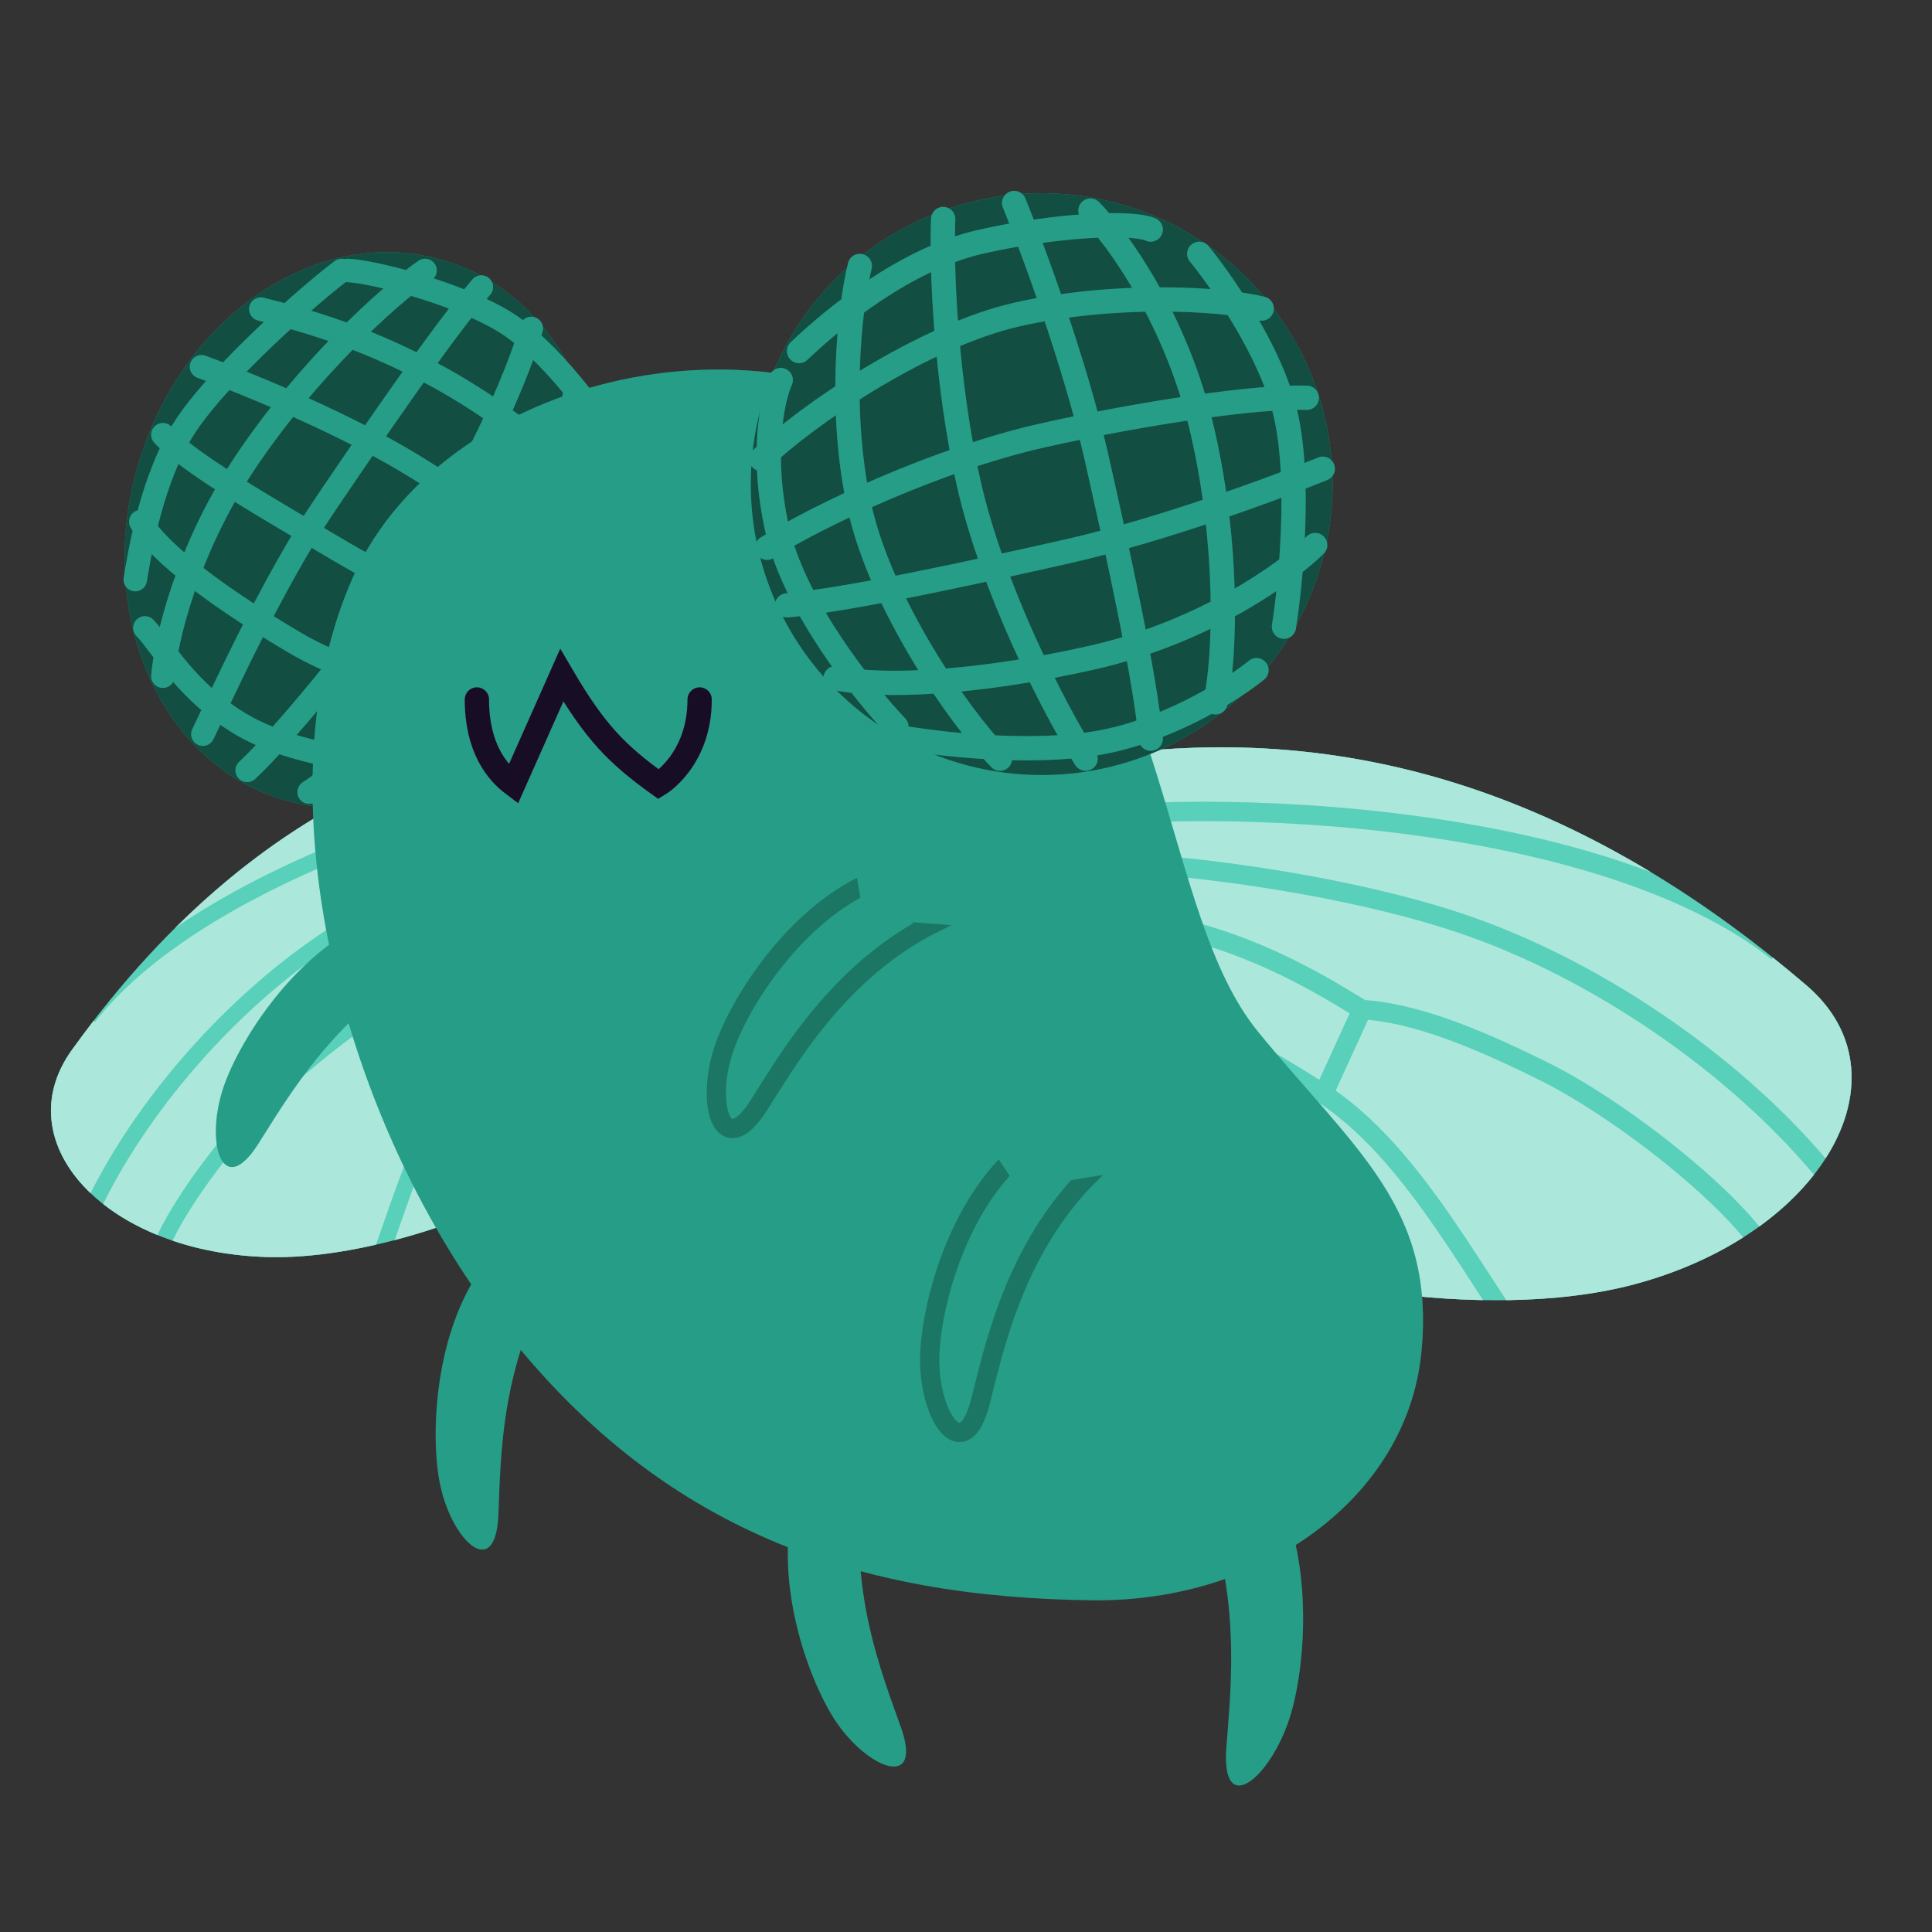 <svg width="100" height="100" viewBox="0 0 100 100" fill="none" xmlns="http://www.w3.org/2000/svg">
<rect x="0" y="0" width="100" height="100" fill="#333333" stroke="none"/>
<g clip-path="url(#clip0_1936_9154)">
<path d="M3.726 54.337C14.053 39.997 25.928 37.284 35.528 37.391C47.574 37.525 43.999 40.53 40.356 49.569C36.712 58.607 22.451 65.214 14.032 65.068C5.614 64.922 0.216 59.212 3.726 54.337Z" fill="#2FC4A7"/>
<path d="M3.726 54.337C14.053 39.997 25.928 37.284 35.528 37.391C47.574 37.525 43.999 40.53 40.356 49.569C36.712 58.607 22.451 65.214 14.032 65.068C5.614 64.922 0.216 59.212 3.726 54.337Z" fill="white" fill-opacity="0.2"/>
<path fill-rule="evenodd" clip-rule="evenodd" d="M4.848 52.833C4.472 53.319 4.098 53.821 3.726 54.337C1.889 56.888 2.491 59.667 4.689 61.759C7.326 56.511 12.136 51.123 17.383 47.827C20.081 46.132 23.576 44.528 26.637 43.342C28.17 42.748 29.6 42.256 30.776 41.909C31.904 41.576 32.837 41.363 33.398 41.337C34.901 40.978 36.691 40.945 38.308 41.069C39.94 41.194 41.438 41.483 42.335 41.788L42.068 42.574C41.257 42.299 39.833 42.019 38.245 41.897C36.807 41.786 35.27 41.808 33.959 42.065L34.363 43.722C37.382 43.466 40.276 44.038 41.709 44.501L41.454 45.291C40.051 44.837 37.099 44.261 34.089 44.583C32.921 44.708 31.753 44.967 30.666 45.416C27.002 46.93 24.373 49.56 23.088 50.846L23.076 50.858L25.023 53.327C27.633 50.592 30.257 48.508 31.917 47.689C33.374 46.971 35.146 46.77 36.738 46.795C38.335 46.821 39.797 47.076 40.665 47.307L40.452 48.109C39.645 47.895 38.251 47.65 36.724 47.625C35.193 47.601 33.572 47.799 32.284 48.434C30.686 49.221 27.99 51.365 25.298 54.245C23.913 55.727 22.896 57.687 22.038 59.787C21.527 61.039 21.086 62.302 20.655 63.535L20.655 63.535C20.578 63.754 20.503 63.971 20.427 64.187C28.34 62.112 37.533 56.57 40.355 49.569C40.922 48.164 41.486 46.905 41.99 45.78C44.733 39.666 45.702 37.504 35.528 37.391C27.546 37.302 17.993 39.162 9.064 48.033C12.051 45.98 15.669 44.262 19.312 42.906C25.297 40.677 31.438 39.392 35.149 39.209L35.19 40.038C31.584 40.216 25.529 41.477 19.602 43.684C13.662 45.895 7.939 49.024 4.919 52.889L4.848 52.833ZM19.462 64.424C17.513 64.871 15.663 65.096 14.032 65.068C12.161 65.035 10.438 64.728 8.93 64.216C9.445 63.144 10.298 61.822 11.315 60.48C12.716 58.63 14.38 56.803 15.767 55.628C18.511 53.303 20.546 51.952 22.376 51.31L24.452 53.943C23.088 55.496 22.093 57.457 21.27 59.473C20.757 60.73 20.296 62.046 19.855 63.306L19.855 63.306C19.723 63.685 19.592 64.059 19.462 64.424ZM8.149 63.925C7.076 63.488 6.13 62.943 5.338 62.319C7.884 57.149 12.643 51.785 17.825 48.53C20.461 46.874 23.902 45.292 26.937 44.116C28.453 43.528 29.862 43.045 31.011 42.705C31.93 42.434 32.657 42.262 33.136 42.196L33.531 43.815C32.456 43.962 31.374 44.225 30.349 44.649C26.524 46.229 23.788 48.969 22.504 50.255C22.431 50.328 22.363 50.397 22.299 50.46C20.261 51.127 18.082 52.579 15.23 54.995C13.784 56.22 12.079 58.097 10.653 59.979C9.619 61.344 8.706 62.745 8.149 63.925Z" fill="#2FC4A7"/>
<path fill-rule="evenodd" clip-rule="evenodd" d="M4.848 52.833C4.472 53.319 4.098 53.821 3.726 54.337C1.889 56.888 2.491 59.667 4.689 61.759C7.326 56.511 12.136 51.123 17.383 47.827C20.081 46.132 23.576 44.528 26.637 43.342C28.17 42.748 29.6 42.256 30.776 41.909C31.904 41.576 32.837 41.363 33.398 41.337C34.901 40.978 36.691 40.945 38.308 41.069C39.94 41.194 41.438 41.483 42.335 41.788L42.068 42.574C41.257 42.299 39.833 42.019 38.245 41.897C36.807 41.786 35.27 41.808 33.959 42.065L34.363 43.722C37.382 43.466 40.276 44.038 41.709 44.501L41.454 45.291C40.051 44.837 37.099 44.261 34.089 44.583C32.921 44.708 31.753 44.967 30.666 45.416C27.002 46.93 24.373 49.56 23.088 50.846L23.076 50.858L25.023 53.327C27.633 50.592 30.257 48.508 31.917 47.689C33.374 46.971 35.146 46.77 36.738 46.795C38.335 46.821 39.797 47.076 40.665 47.307L40.452 48.109C39.645 47.895 38.251 47.65 36.724 47.625C35.193 47.601 33.572 47.799 32.284 48.434C30.686 49.221 27.99 51.365 25.298 54.245C23.913 55.727 22.896 57.687 22.038 59.787C21.527 61.039 21.086 62.302 20.655 63.535L20.655 63.535C20.578 63.754 20.503 63.971 20.427 64.187C28.34 62.112 37.533 56.57 40.355 49.569C40.922 48.164 41.486 46.905 41.99 45.78C44.733 39.666 45.702 37.504 35.528 37.391C27.546 37.302 17.993 39.162 9.064 48.033C12.051 45.98 15.669 44.262 19.312 42.906C25.297 40.677 31.438 39.392 35.149 39.209L35.19 40.038C31.584 40.216 25.529 41.477 19.602 43.684C13.662 45.895 7.939 49.024 4.919 52.889L4.848 52.833ZM19.462 64.424C17.513 64.871 15.663 65.096 14.032 65.068C12.161 65.035 10.438 64.728 8.93 64.216C9.445 63.144 10.298 61.822 11.315 60.48C12.716 58.63 14.38 56.803 15.767 55.628C18.511 53.303 20.546 51.952 22.376 51.31L24.452 53.943C23.088 55.496 22.093 57.457 21.27 59.473C20.757 60.73 20.296 62.046 19.855 63.306L19.855 63.306C19.723 63.685 19.592 64.059 19.462 64.424ZM8.149 63.925C7.076 63.488 6.13 62.943 5.338 62.319C7.884 57.149 12.643 51.785 17.825 48.53C20.461 46.874 23.902 45.292 26.937 44.116C28.453 43.528 29.862 43.045 31.011 42.705C31.93 42.434 32.657 42.262 33.136 42.196L33.531 43.815C32.456 43.962 31.374 44.225 30.349 44.649C26.524 46.229 23.788 48.969 22.504 50.255C22.431 50.328 22.363 50.397 22.299 50.46C20.261 51.127 18.082 52.579 15.23 54.995C13.784 56.22 12.079 58.097 10.653 59.979C9.619 61.344 8.706 62.745 8.149 63.925Z" fill="white" fill-opacity="0.6"/>
<ellipse cx="18.806" cy="27.435" rx="12.138" ry="14.565" transform="rotate(16.671 18.806 27.435)" fill="#2FC4A7"/>
<ellipse cx="18.806" cy="27.435" rx="12.138" ry="14.565" transform="rotate(16.671 18.806 27.435)" fill="black" fill-opacity="0.6"/>
<path d="M12.793 39.874C14.447 38.35 18.634 33.373 21.533 29.084C24.433 24.794 26.705 19.713 27.5 17M10.5 38C11.521 35.875 14.169 30.056 16.805 26.156C19.441 22.257 22.971 17.118 24.915 14.856M8.432 35C8.568 33.261 9.63 28.468 12.793 23.788C15.957 19.109 20.049 15.349 22 14M7 30C7.213 28.762 7.828 24.676 9.673 21.947C11.518 19.217 15.989 15.274 17.682 14M16 41C17.841 39.813 22.996 35.425 25.632 31.526C28.268 27.627 29.526 22.939 29.766 20.126M23.55 38.32C24.435 37.933 26.732 36.379 28.841 33.26C30.95 30.14 31.891 25.059 32.098 22.908M8.432 22.5C9.737 23.952 13.759 26.253 17.682 28.568C21.604 30.884 27.136 33.084 29.766 33.5M10.429 18.983C12.432 19.711 17.329 21.692 20.895 23.797C24.461 25.901 28.991 29.359 31 31M13.5 16C15.5 16.5 19.27 17.474 23.55 20C27.829 22.526 30.977 25.723 32.062 27.5M18 14C19.221 14.039 23.504 15.112 26 16.585C28.496 18.058 31.016 21.716 32.062 23.243M7.288 27C8.224 28.689 11.684 31.155 15.25 33.26C18.816 35.365 24.054 36.344 26.864 36.184M7.5 32.5C8.432 33.471 9.647 35.816 12.5 37.5C15.353 39.184 19.855 39.598 22 39.5" stroke="#2FC4A7" stroke-width="1.214" stroke-linecap="round"/>
<path d="M12.793 39.874C14.447 38.35 18.634 33.373 21.533 29.084C24.433 24.794 26.705 19.713 27.5 17M10.5 38C11.521 35.875 14.169 30.056 16.805 26.156C19.441 22.257 22.971 17.118 24.915 14.856M8.432 35C8.568 33.261 9.63 28.468 12.793 23.788C15.957 19.109 20.049 15.349 22 14M7 30C7.213 28.762 7.828 24.676 9.673 21.947C11.518 19.217 15.989 15.274 17.682 14M16 41C17.841 39.813 22.996 35.425 25.632 31.526C28.268 27.627 29.526 22.939 29.766 20.126M23.55 38.32C24.435 37.933 26.732 36.379 28.841 33.26C30.95 30.14 31.891 25.059 32.098 22.908M8.432 22.5C9.737 23.952 13.759 26.253 17.682 28.568C21.604 30.884 27.136 33.084 29.766 33.5M10.429 18.983C12.432 19.711 17.329 21.692 20.895 23.797C24.461 25.901 28.991 29.359 31 31M13.5 16C15.5 16.5 19.27 17.474 23.55 20C27.829 22.526 30.977 25.723 32.062 27.5M18 14C19.221 14.039 23.504 15.112 26 16.585C28.496 18.058 31.016 21.716 32.062 23.243M7.288 27C8.224 28.689 11.684 31.155 15.25 33.26C18.816 35.365 24.054 36.344 26.864 36.184M7.5 32.5C8.432 33.471 9.647 35.816 12.5 37.5C15.353 39.184 19.855 39.598 22 39.5" stroke="black" stroke-opacity="0.2" stroke-width="1.214" stroke-linecap="round"/>
<path d="M93.5 51C77.321 37.163 62.649 37.377 51.444 40.241C37.383 43.836 42.425 46.333 49.269 55.872C56.112 65.411 74.689 69.073 84.5 66.5C94.311 63.927 99 55.704 93.5 51Z" fill="#2FC4A7"/>
<path d="M93.5 51C77.321 37.163 62.649 37.377 51.444 40.241C37.383 43.836 42.425 46.333 49.269 55.872C56.112 65.411 74.689 69.073 84.5 66.5C94.311 63.927 99 55.704 93.5 51Z" fill="white" fill-opacity="0.2"/>
<path fill-rule="evenodd" clip-rule="evenodd" d="M91.758 49.559C92.337 50.022 92.917 50.502 93.5 51C96.378 53.461 96.466 56.886 94.491 59.961C89.907 54.571 82.74 49.639 75.658 47.278C72.016 46.064 67.469 45.184 63.547 44.669C61.584 44.411 59.769 44.244 58.295 44.173C56.879 44.105 55.727 44.122 55.062 44.253C53.201 44.261 51.096 44.733 49.239 45.34C47.365 45.952 45.695 46.718 44.731 47.331L45.268 48.174C46.139 47.62 47.725 46.886 49.55 46.29C51.2 45.751 53.006 45.338 54.614 45.264V47.319C51.007 47.881 47.783 49.376 46.238 50.327L46.762 51.178C48.275 50.247 51.565 48.73 55.18 48.248C56.582 48.061 58.024 48.031 59.424 48.247C64.144 48.973 67.972 51.301 69.843 52.439L69.86 52.45L68.286 55.895C64.451 53.439 60.785 51.748 58.608 51.264C56.698 50.84 54.567 51.109 52.711 51.594C50.849 52.08 49.211 52.795 48.261 53.313L48.739 54.191C49.622 53.71 51.184 53.025 52.964 52.561C54.749 52.095 56.702 51.865 58.391 52.24C60.486 52.706 64.254 54.446 68.226 57.048C70.27 58.387 72.019 60.391 73.623 62.605C74.579 63.924 75.456 65.276 76.312 66.596L76.312 66.597C76.463 66.83 76.614 67.063 76.764 67.294C66.911 67.124 54.57 63.261 49.268 55.872C48.205 54.39 47.185 53.078 46.274 51.905C41.319 45.531 39.568 43.278 51.444 40.242C60.759 37.86 72.471 37.311 85.453 45.144C81.371 43.594 76.647 42.616 71.996 42.068C64.355 41.168 56.802 41.416 52.406 42.261L52.594 43.243C56.865 42.422 64.311 42.17 71.879 43.062C79.461 43.955 87.053 45.984 91.69 49.645L91.758 49.559ZM77.961 67.296C80.37 67.263 82.6 66.998 84.5 66.5C86.681 65.928 88.609 65.076 90.229 64.047C89.32 62.939 87.944 61.636 86.372 60.356C84.203 58.59 81.734 56.926 79.776 55.947C75.9 54.009 73.134 53.008 70.809 52.78L69.13 56.453C71.17 57.882 72.893 59.893 74.433 62.018C75.392 63.342 76.307 64.751 77.182 66.1L77.182 66.1C77.445 66.506 77.705 66.906 77.961 67.296ZM91.059 63.484C92.191 62.666 93.143 61.758 93.892 60.802C89.436 55.477 82.336 50.558 75.342 48.227C71.783 47.041 67.304 46.171 63.417 45.661C61.475 45.406 59.688 45.242 58.247 45.172C57.094 45.117 56.194 45.123 55.614 45.183V47.19C56.914 47.056 58.255 47.055 59.576 47.258C64.503 48.016 68.487 50.443 70.357 51.581L70.358 51.582C70.464 51.646 70.563 51.707 70.655 51.762C73.231 51.961 76.197 53.039 80.224 55.053C82.266 56.074 84.796 57.784 87.003 59.58C88.603 60.882 90.071 62.262 91.059 63.484Z" fill="#2FC4A7"/>
<path fill-rule="evenodd" clip-rule="evenodd" d="M91.758 49.559C92.337 50.022 92.917 50.502 93.5 51C96.378 53.461 96.466 56.886 94.491 59.961C89.907 54.571 82.74 49.639 75.658 47.278C72.016 46.064 67.469 45.184 63.547 44.669C61.584 44.411 59.769 44.244 58.295 44.173C56.879 44.105 55.727 44.122 55.062 44.253C53.201 44.261 51.096 44.733 49.239 45.34C47.365 45.952 45.695 46.718 44.731 47.331L45.268 48.174C46.139 47.62 47.725 46.886 49.55 46.29C51.2 45.751 53.006 45.338 54.614 45.264V47.319C51.007 47.881 47.783 49.376 46.238 50.327L46.762 51.178C48.275 50.247 51.565 48.73 55.18 48.248C56.582 48.061 58.024 48.031 59.424 48.247C64.144 48.973 67.972 51.301 69.843 52.439L69.86 52.45L68.286 55.895C64.451 53.439 60.785 51.748 58.608 51.264C56.698 50.84 54.567 51.109 52.711 51.594C50.849 52.08 49.211 52.795 48.261 53.313L48.739 54.191C49.622 53.71 51.184 53.025 52.964 52.561C54.749 52.095 56.702 51.865 58.391 52.24C60.486 52.706 64.254 54.446 68.226 57.048C70.27 58.387 72.019 60.391 73.623 62.605C74.579 63.924 75.456 65.276 76.312 66.596L76.312 66.597C76.463 66.83 76.614 67.063 76.764 67.294C66.911 67.124 54.57 63.261 49.268 55.872C48.205 54.39 47.185 53.078 46.274 51.905C41.319 45.531 39.568 43.278 51.444 40.242C60.759 37.86 72.471 37.311 85.453 45.144C81.371 43.594 76.647 42.616 71.996 42.068C64.355 41.168 56.802 41.416 52.406 42.261L52.594 43.243C56.865 42.422 64.311 42.17 71.879 43.062C79.461 43.955 87.053 45.984 91.69 49.645L91.758 49.559ZM77.961 67.296C80.37 67.263 82.6 66.998 84.5 66.5C86.681 65.928 88.609 65.076 90.229 64.047C89.32 62.939 87.944 61.636 86.372 60.356C84.203 58.59 81.734 56.926 79.776 55.947C75.9 54.009 73.134 53.008 70.809 52.78L69.13 56.453C71.17 57.882 72.893 59.893 74.433 62.018C75.392 63.342 76.307 64.751 77.182 66.1L77.182 66.1C77.445 66.506 77.705 66.906 77.961 67.296ZM91.059 63.484C92.191 62.666 93.143 61.758 93.892 60.802C89.436 55.477 82.336 50.558 75.342 48.227C71.783 47.041 67.304 46.171 63.417 45.661C61.475 45.406 59.688 45.242 58.247 45.172C57.094 45.117 56.194 45.123 55.614 45.183V47.19C56.914 47.056 58.255 47.055 59.576 47.258C64.503 48.016 68.487 50.443 70.357 51.581L70.358 51.582C70.464 51.646 70.563 51.707 70.655 51.762C73.231 51.961 76.197 53.039 80.224 55.053C82.266 56.074 84.796 57.784 87.003 59.58C88.603 60.882 90.071 62.262 91.059 63.484Z" fill="white" fill-opacity="0.6"/>
<path d="M25.806 68.435C17.429 57.517 13.418 40.726 18.277 29.858C23.137 18.99 41.145 15.072 50.987 24.271C60.798 33.44 60.062 47.238 65.125 53.414C70.188 59.59 74.311 62.521 73.569 70.014C72.827 77.506 65.353 82.934 56.536 82.829C44.468 82.684 34.182 79.353 25.806 68.435Z" fill="#2FC4A7"/>
<path d="M25.806 68.435C17.429 57.517 13.418 40.726 18.277 29.858C23.137 18.99 41.145 15.072 50.987 24.271C60.798 33.44 60.062 47.238 65.125 53.414C70.188 59.59 74.311 62.521 73.569 70.014C72.827 77.506 65.353 82.934 56.536 82.829C44.468 82.684 34.182 79.353 25.806 68.435Z" fill="black" fill-opacity="0.2"/>
<path d="M24.684 36.205C24.684 38.714 25.73 39.969 26.566 40.597L29.076 34.95C30.814 37.917 31.943 39.047 34.096 40.597C34.096 40.597 36.213 39.342 36.213 36.205" stroke="#7445B8" stroke-width="1.255" stroke-linecap="round"/>
<path d="M24.684 36.205C24.684 38.714 25.73 39.969 26.566 40.597L29.076 34.95C30.814 37.917 31.943 39.047 34.096 40.597C34.096 40.597 36.213 39.342 36.213 36.205" stroke="black" stroke-opacity="0.8" stroke-width="1.255" stroke-linecap="round"/>
<circle cx="53.916" cy="25.059" r="15.059" fill="#2FC4A7"/>
<circle cx="53.916" cy="25.059" r="15.059" fill="black" fill-opacity="0.6"/>
<path d="M48.82 11.336C48.715 13.719 48.933 19.673 50.151 25.059C51.369 30.444 54.524 36.645 56.19 39.27M52.492 10.506C53.453 12.862 55.653 18.797 56.76 23.693C57.867 28.589 59.279 35.083 59.562 38.235M56.44 10.9C57.829 12.301 60.94 16.573 62.268 22.448C63.597 28.323 63.43 33.878 62.917 36.353M62.072 13.137C62.961 14.223 65.777 18.052 66.552 21.479C67.327 24.906 66.811 30.212 66.457 32.437M44.504 13.765C43.945 16.035 43.397 21.418 44.504 26.314C45.611 31.21 49.527 36.987 51.759 39.27M40.411 19.671C39.984 20.625 39.35 23.513 40.236 27.43C41.122 31.347 44.714 35.852 46.399 37.615M67.638 20.59C65.255 20.486 59.301 21.331 53.916 22.549C48.53 23.767 42.33 26.687 39.704 28.353M68.468 24.262C66.112 25.224 60.177 27.424 55.281 28.531C50.385 29.638 43.891 31.049 40.739 31.333M68.074 28.211C66.673 29.6 62.402 32.71 56.526 34.039C50.651 35.367 45.724 35.61 43.249 35.098M65.036 34.688C63.95 35.577 60.922 37.548 57.495 38.323C54.068 39.098 49.238 38.59 47.014 38.235M65.307 15.971C63.036 15.412 57.557 15.167 52.661 16.274C47.765 17.381 41.689 21.526 39.406 23.758M59.562 11.882C58.608 11.455 54.695 11.624 50.778 12.51C46.861 13.395 43.122 16.485 41.359 18.17" stroke="#2FC4A7" stroke-width="1.255" stroke-linecap="round"/>
<path d="M48.82 11.336C48.715 13.719 48.933 19.673 50.151 25.059C51.369 30.444 54.524 36.645 56.19 39.27M52.492 10.506C53.453 12.862 55.653 18.797 56.76 23.693C57.867 28.589 59.279 35.083 59.562 38.235M56.44 10.9C57.829 12.301 60.94 16.573 62.268 22.448C63.597 28.323 63.43 33.878 62.917 36.353M62.072 13.137C62.961 14.223 65.777 18.052 66.552 21.479C67.327 24.906 66.811 30.212 66.457 32.437M44.504 13.765C43.945 16.035 43.397 21.418 44.504 26.314C45.611 31.21 49.527 36.987 51.759 39.27M40.411 19.671C39.984 20.625 39.35 23.513 40.236 27.43C41.122 31.347 44.714 35.852 46.399 37.615M67.638 20.59C65.255 20.486 59.301 21.331 53.916 22.549C48.53 23.767 42.33 26.687 39.704 28.353M68.468 24.262C66.112 25.224 60.177 27.424 55.281 28.531C50.385 29.638 43.891 31.049 40.739 31.333M68.074 28.211C66.673 29.6 62.402 32.71 56.526 34.039C50.651 35.367 45.724 35.61 43.249 35.098M65.036 34.688C63.95 35.577 60.922 37.548 57.495 38.323C54.068 39.098 49.238 38.59 47.014 38.235M65.307 15.971C63.036 15.412 57.557 15.167 52.661 16.274C47.765 17.381 41.689 21.526 39.406 23.758M59.562 11.882C58.608 11.455 54.695 11.624 50.778 12.51C46.861 13.395 43.122 16.485 41.359 18.17" stroke="black" stroke-opacity="0.2" stroke-width="1.255" stroke-linecap="round"/>
<path d="M11.53 56.388C12.259 54.113 14.937 49.754 18.702 47.859L22.467 49.754C17.447 52.251 14.811 56.956 13.353 59.231C11.53 62.073 10.619 59.231 11.53 56.388Z" fill="#2FC4A7"/>
<path d="M11.53 56.388C12.259 54.113 14.937 49.754 18.702 47.859L22.467 49.754C17.447 52.251 14.811 56.956 13.353 59.231C11.53 62.073 10.619 59.231 11.53 56.388Z" fill="black" fill-opacity="0.2"/>
<path d="M37.434 54.395C38.163 52.121 40.841 47.762 44.606 45.867L48.37 47.762C43.351 50.259 40.715 54.964 39.257 57.238C37.434 60.081 36.523 57.238 37.434 54.395Z" fill="#2FC4A7"/>
<path d="M37.434 54.395C38.163 52.121 40.841 47.762 44.606 45.867L48.37 47.762C43.351 50.259 40.715 54.964 39.257 57.238C37.434 60.081 36.523 57.238 37.434 54.395Z" fill="black" fill-opacity="0.2"/>
<path d="M37.434 54.395C38.163 52.121 40.841 47.762 44.606 45.867L48.37 47.762C43.351 50.259 40.715 54.964 39.257 57.238C37.434 60.081 36.523 57.238 37.434 54.395Z" stroke="#2FC4A7" stroke-linecap="round"/>
<path d="M37.434 54.395C38.163 52.121 40.841 47.762 44.606 45.867L48.37 47.762C43.351 50.259 40.715 54.964 39.257 57.238C37.434 60.081 36.523 57.238 37.434 54.395Z" stroke="black" stroke-opacity="0.4" stroke-linecap="round"/>
<path d="M22.793 76.895C22.285 74.561 22.421 69.447 24.731 65.922L28.939 65.678C25.844 70.352 25.917 75.745 25.794 78.443C25.639 81.817 23.427 79.812 22.793 76.895Z" fill="#2FC4A7"/>
<path d="M22.793 76.895C22.285 74.561 22.421 69.447 24.731 65.922L28.939 65.678C25.844 70.352 25.917 75.745 25.794 78.443C25.639 81.817 23.427 79.812 22.793 76.895Z" fill="black" fill-opacity="0.2"/>
<path d="M48.121 70.446C48.108 68.058 49.298 63.082 52.288 60.111L56.455 60.742C52.46 64.676 51.417 69.967 50.737 72.582C49.888 75.85 48.139 73.431 48.121 70.446Z" fill="#2FC4A7"/>
<path d="M48.121 70.446C48.108 68.058 49.298 63.082 52.288 60.111L56.455 60.742C52.46 64.676 51.417 69.967 50.737 72.582C49.888 75.85 48.139 73.431 48.121 70.446Z" fill="black" fill-opacity="0.2"/>
<path d="M48.121 70.446C48.108 68.058 49.298 63.082 52.288 60.111L56.455 60.742C52.46 64.676 51.417 69.967 50.737 72.582C49.888 75.85 48.139 73.431 48.121 70.446Z" stroke="#2FC4A7" stroke-linecap="round"/>
<path d="M48.121 70.446C48.108 68.058 49.298 63.082 52.288 60.111L56.455 60.742C52.46 64.676 51.417 69.967 50.737 72.582C49.888 75.85 48.139 73.431 48.121 70.446Z" stroke="black" stroke-opacity="0.4" stroke-linecap="round"/>
<path d="M43.281 89.124C41.941 87.147 40.16 82.351 40.99 78.218L44.803 76.423C43.674 81.915 45.752 86.891 46.643 89.442C47.757 92.63 44.957 91.594 43.281 89.124Z" fill="#2FC4A7"/>
<path d="M43.281 89.124C41.941 87.147 40.16 82.351 40.99 78.218L44.803 76.423C43.674 81.915 45.752 86.891 46.643 89.442C47.757 92.63 44.957 91.594 43.281 89.124Z" fill="black" fill-opacity="0.2"/>
<path d="M66.742 88.947C67.548 86.469 68.033 80.998 66.095 77.156L61.81 76.76C64.413 81.856 63.678 87.617 63.475 90.506C63.222 94.117 65.735 92.045 66.742 88.947Z" fill="#2FC4A7"/>
<path d="M66.742 88.947C67.548 86.469 68.033 80.998 66.095 77.156L61.81 76.76C64.413 81.856 63.678 87.617 63.475 90.506C63.222 94.117 65.735 92.045 66.742 88.947Z" fill="black" fill-opacity="0.2"/>
<path d="M44.713 47.537L44.213 44.537L51.213 48.037L44.713 47.537Z" fill="#2FC4A7"/>
<path d="M44.713 47.537L44.213 44.537L51.213 48.037L44.713 47.537Z" fill="black" fill-opacity="0.2"/>
<path d="M52.713 61.537L50.713 58.537L58.713 60.537L52.713 61.537Z" fill="#2FC4A7"/>
<path d="M52.713 61.537L50.713 58.537L58.713 60.537L52.713 61.537Z" fill="black" fill-opacity="0.2"/>
</g>
<defs>
<clipPath id="clip0_1936_9154">
<rect width="99.63" height="99.63" fill="white"/>
</clipPath>
</defs>
</svg>
